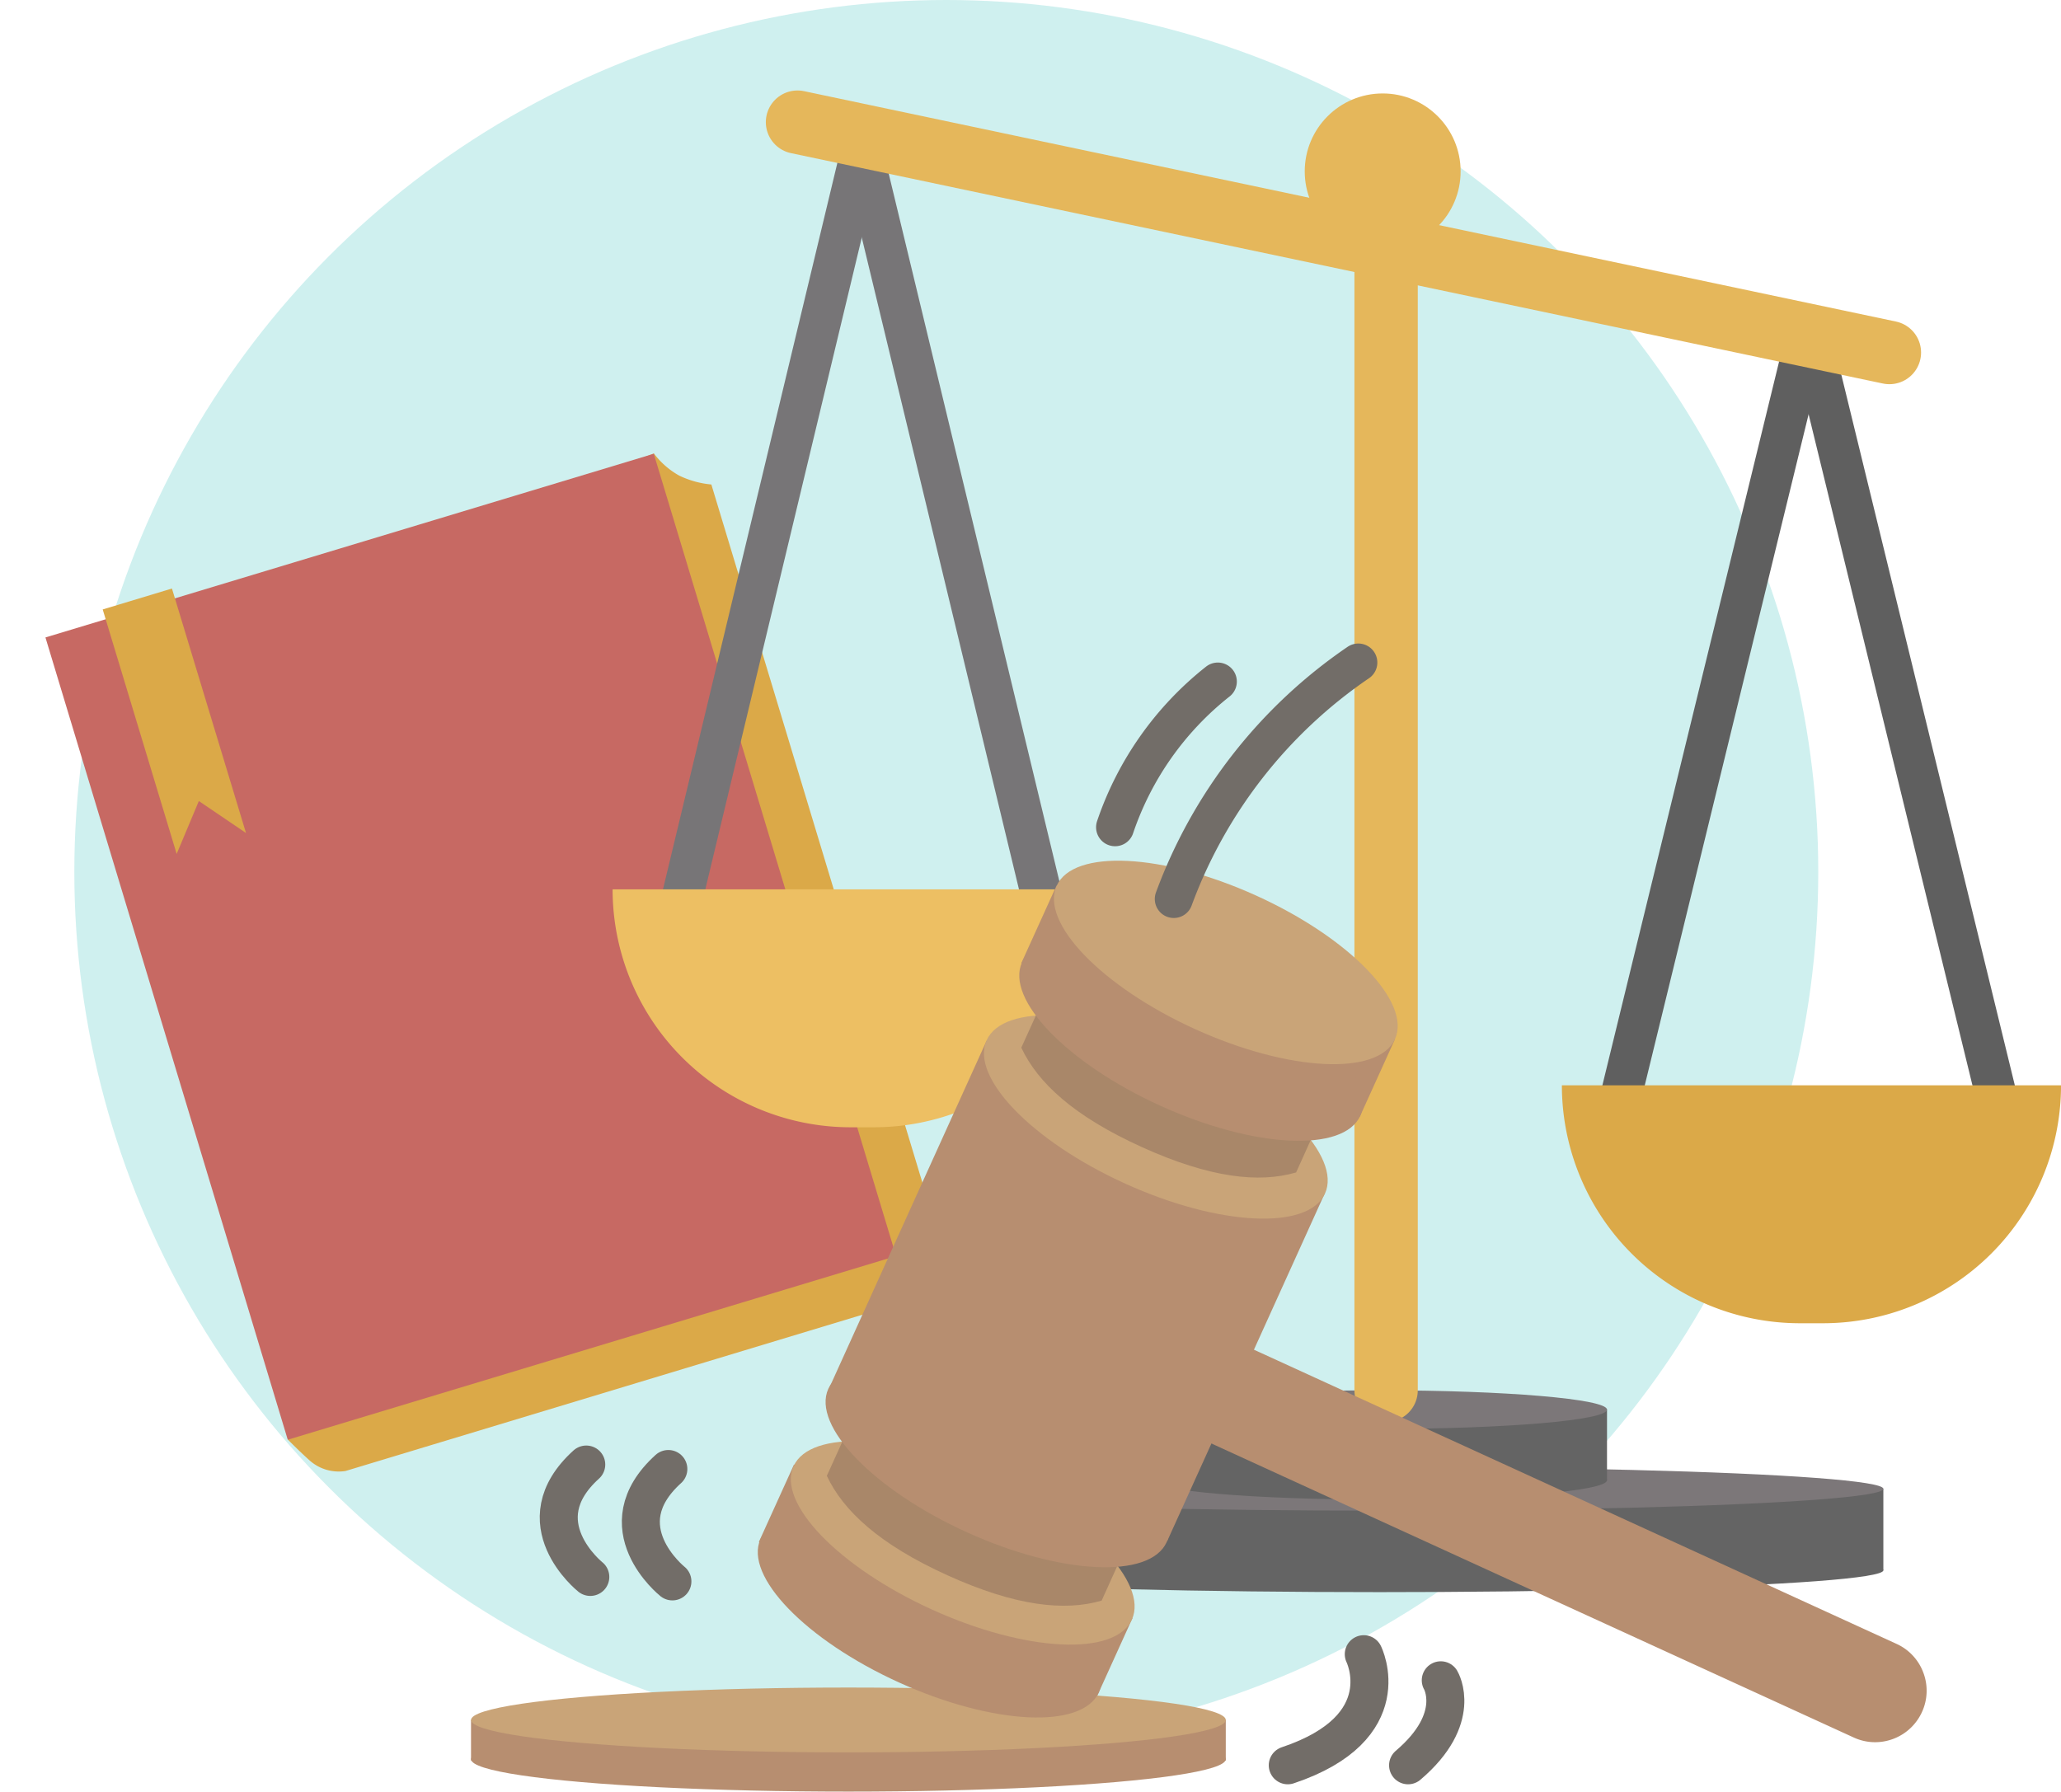 <svg xmlns="http://www.w3.org/2000/svg" width="65.073" height="56.589" viewBox="0 0 65.073 56.589">
  <g id="picture_pravo" data-name="picture pravo" transform="translate(-420.565 -2493)">
    <path id="Path_379" data-name="Path 379" d="M-236.811-209.3l.06-.107a.7.7,0,0,0-.046.053C-236.806-209.337-236.8-209.315-236.811-209.3Z" transform="translate(657.376 2731.458)" fill="none"/>
    <path id="Path_380" data-name="Path 380" d="M-228.135-224.881c-.008.015,0,.035-.012.051l.057-.1C-228.1-224.915-228.124-224.9-228.135-224.881Z" transform="translate(653.411 2738.564)" fill="none"/>
    <g id="Group_397" data-name="Group 397" transform="translate(422 2493)">
      <g id="Group_388" data-name="Group 388" transform="translate(0.912)">
        <circle id="Ellipse_122" data-name="Ellipse 122" cx="27.531" cy="27.531" r="27.531" fill="#cff0ef"/>
      </g>
      <g id="Group_389" data-name="Group 389" transform="translate(0 14.32)">
        <path id="Path_381" data-name="Path 381" d="M-201.759-209.536l-19.211,5.809a1.383,1.383,0,0,1-1.105-.309c-.315-.277-.706-.674-.706-.674l-5.852-24.358,17.4-6.791a2.542,2.542,0,0,0,.8.7,2.944,2.944,0,0,0,1.014.28Z" transform="translate(230.444 235.858)" fill="#dba948"/>
        <rect id="Rectangle_333" data-name="Rectangle 333" width="20.07" height="26.473" transform="matrix(0.957, -0.289, 0.289, 0.957, 0, 5.809)" fill="#c76963"/>
        <path id="Path_382" data-name="Path 382" d="M-224.112-220.277l-1.489-1.009-.7,1.67-2.335-7.72,2.186-.661Z" transform="translate(230.444 232.261)" fill="#dba948"/>
      </g>
      <g id="Group_392" data-name="Group 392" transform="translate(17.907 2.951)">
        <g id="Group_391" data-name="Group 391" transform="translate(0 0.906)">
          <rect id="Rectangle_334" data-name="Rectangle 334" width="31.804" height="2.573" transform="translate(40.122 45.73) rotate(-180)" fill="#646464"/>
          <g id="Group_390" data-name="Group 390">
            <line id="Line_49" data-name="Line 49" x2="6.036" y2="24.725" transform="translate(37.762 6.484)" fill="none" stroke="#5f5f5f" stroke-linecap="round" stroke-linejoin="round" stroke-width="1.3"/>
            <line id="Line_50" data-name="Line 50" x1="6.036" y2="24.725" transform="translate(31.726 6.484)" fill="none" stroke="#5f5f5f" stroke-linecap="round" stroke-linejoin="round" stroke-width="1.3"/>
            <line id="Line_51" data-name="Line 51" x2="6.064" y2="25.147" transform="translate(7.852 0.808)" fill="none" stroke="#777577" stroke-linecap="round" stroke-linejoin="round" stroke-width="1.3"/>
            <line id="Line_52" data-name="Line 52" x1="6.036" y2="25.147" transform="translate(1.844 0.808)" fill="none" stroke="#777577" stroke-linecap="round" stroke-linejoin="round" stroke-width="1.3"/>
            <path id="Rectangle_335" data-name="Rectangle 335" d="M7.514,0h.731A7.514,7.514,0,0,1,15.76,7.514v0a0,0,0,0,1,0,0H0a0,0,0,0,1,0,0v0A7.514,7.514,0,0,1,7.514,0Z" transform="translate(45.732 37.928) rotate(-180)" fill="#dba948"/>
            <path id="Rectangle_336" data-name="Rectangle 336" d="M7.514,0h.731A7.514,7.514,0,0,1,15.76,7.514v0a0,0,0,0,1,0,0H0a0,0,0,0,1,0,0v0A7.514,7.514,0,0,1,7.514,0Z" transform="translate(15.76 31.74) rotate(180)" fill="#edbf63"/>
            <line id="Line_53" data-name="Line 53" x2="34.475" y2="7.275" transform="translate(5.838)" fill="none" stroke="#e5b75b" stroke-linecap="round" stroke-linejoin="round" stroke-width="2"/>
          </g>
          <ellipse id="Ellipse_123" data-name="Ellipse 123" cx="15.902" cy="0.689" rx="15.902" ry="0.689" transform="translate(8.318 45.041)" fill="#646464"/>
          <ellipse id="Ellipse_124" data-name="Ellipse 124" cx="15.902" cy="0.689" rx="15.902" ry="0.689" transform="translate(8.318 42.468)" fill="#7c7779"/>
          <path id="Path_383" data-name="Path 383" d="M-167.533-180.188h14.354v2.23h-14.354Z" transform="translate(184.576 220.844)" fill="#646464"/>
          <ellipse id="Ellipse_125" data-name="Ellipse 125" cx="7.177" cy="0.61" rx="7.177" ry="0.61" transform="translate(17.043 40.046)" fill="#7c7779"/>
          <ellipse id="Ellipse_126" data-name="Ellipse 126" cx="7.177" cy="0.61" rx="7.177" ry="0.61" transform="translate(17.043 42.276)" fill="#646464"/>
          <line id="Line_54" data-name="Line 54" y1="39.102" transform="translate(24.422 0.944)" fill="none" stroke="#e5b75b" stroke-linecap="round" stroke-linejoin="round" stroke-width="2"/>
        </g>
        <circle id="Ellipse_127" data-name="Ellipse 127" cx="2.461" cy="2.461" r="2.461" transform="translate(21.853)" fill="#e5b75b"/>
      </g>
      <g id="Group_396" data-name="Group 396" transform="translate(13.437 20.921)">
        <g id="Group_393" data-name="Group 393" transform="translate(0 32.368)">
          <ellipse id="Ellipse_128" data-name="Ellipse 128" cx="11.915" cy="1.024" rx="11.915" ry="1.024" transform="translate(0 1.238)" fill="#b78e70"/>
          <rect id="Rectangle_337" data-name="Rectangle 337" width="23.83" height="1.281" transform="translate(0 1.024)" fill="#b78e70"/>
          <ellipse id="Ellipse_129" data-name="Ellipse 129" cx="11.915" cy="1.024" rx="11.915" ry="1.024" fill="#c9a478"/>
        </g>
        <path id="Path_384" data-name="Path 384" d="M-196.316-173.183s-2.154-1.717-.128-3.549" transform="translate(202.674 202.199)" fill="none" stroke="#726d68" stroke-linecap="round" stroke-linejoin="round" stroke-width="1.2"/>
        <path id="Path_385" data-name="Path 385" d="M-201.095-173.442s-2.154-1.717-.128-3.549" transform="translate(204.861 202.317)" fill="none" stroke="#726d68" stroke-linecap="round" stroke-linejoin="round" stroke-width="1.2"/>
        <path id="Path_386" data-name="Path 386" d="M-157.249-165.95s1.155,2.317-2.4,3.508" transform="translate(185.436 197.265)" fill="none" stroke="#726d68" stroke-linecap="round" stroke-linejoin="round" stroke-width="1.2"/>
        <path id="Path_387" data-name="Path 387" d="M-151.615-164.43s.715,1.2-1.032,2.684" transform="translate(182.233 196.569)" fill="none" stroke="#726d68" stroke-linecap="round" stroke-linejoin="round" stroke-width="1.2"/>
        <g id="Group_395" data-name="Group 395" transform="translate(8.182 4.939)">
          <path id="Path_388" data-name="Path 388" d="M-143.659-171.444a1.613,1.613,0,0,1-.67-.145l-20.605-9.433a.512.512,0,0,1-.253-.676l.921-2.03a.514.514,0,0,1,.287-.268.524.524,0,0,1,.179-.033.51.51,0,0,1,.213.047l20.6,9.432a1.613,1.613,0,0,1,.848.909,1.61,1.61,0,0,1-.042,1.243A1.628,1.628,0,0,1-143.659-171.444Z" transform="translate(179.811 200.599)" fill="#b78e70"/>
          <g id="Group_394" data-name="Group 394" transform="translate(0 0)">
            <rect id="Rectangle_338" data-name="Rectangle 338" width="2.688" height="11.736" transform="translate(0.906 22.832) rotate(-65.598)" fill="#b78e70"/>
            <ellipse id="Ellipse_130" data-name="Ellipse 130" cx="2.318" cy="5.863" rx="2.318" ry="5.863" transform="matrix(0.413, -0.911, 0.911, 0.413, 0, 24.852)" fill="#b78e70"/>
            <ellipse id="Ellipse_131" data-name="Ellipse 131" cx="2.318" cy="5.863" rx="2.318" ry="5.863" transform="matrix(0.413, -0.911, 0.911, 0.413, 1.044, 22.551)" fill="#c9a478"/>
            <rect id="Rectangle_339" data-name="Rectangle 339" width="12.034" height="11.716" transform="translate(3.128 17.967) rotate(-65.625)" fill="#b78e70"/>
            <rect id="Rectangle_340" data-name="Rectangle 340" width="2.688" height="11.736" transform="translate(9.191 4.557) rotate(-65.598)" fill="#b78e70"/>
            <ellipse id="Ellipse_132" data-name="Ellipse 132" cx="2.318" cy="5.863" rx="2.318" ry="5.863" transform="matrix(0.413, -0.911, 0.911, 0.413, 7.141, 9.099)" fill="#c9a478"/>
            <path id="Path_389" data-name="Path 389" d="M-165.588-201.436-174-205.25c-.312.014-.117.332-.359.4l-.8,1.763c.519,1.108,1.658,2.166,3.807,3.14s3.7,1.142,4.87.8l.8-1.772C-165.778-201.135-165.4-201.2-165.588-201.436Z" transform="translate(184.351 210.31)" fill="#a98769"/>
            <path id="Path_390" data-name="Path 390" d="M-176.919-176.509l-8.408-3.814c-.311.013-.117.332-.358.4l-.8,1.763c.519,1.108,1.659,2.166,3.807,3.141s3.7,1.141,4.87.8l.8-1.771C-177.109-176.209-176.731-176.274-176.919-176.509Z" transform="translate(189.537 198.903)" fill="#a98769"/>
            <ellipse id="Ellipse_133" data-name="Ellipse 133" cx="2.318" cy="5.863" rx="2.318" ry="5.863" transform="matrix(0.413, -0.911, 0.911, 0.413, 8.256, 6.642)" fill="#b78e70"/>
            <ellipse id="Ellipse_134" data-name="Ellipse 134" cx="2.318" cy="5.863" rx="2.318" ry="5.863" transform="matrix(0.413, -0.911, 0.911, 0.413, 9.351, 4.222)" fill="#c9a478"/>
            <ellipse id="Ellipse_135" data-name="Ellipse 135" cx="2.318" cy="5.863" rx="2.318" ry="5.863" transform="matrix(0.413, -0.911, 0.911, 0.413, 2.141, 20.108)" fill="#b78e70"/>
          </g>
        </g>
        <path id="Path_391" data-name="Path 391" d="M-166.286-216.22a15.516,15.516,0,0,1,5.826-7.467" transform="translate(188.475 223.687)" fill="none" stroke="#726d68" stroke-linecap="round" stroke-linejoin="round" stroke-width="1.2"/>
        <path id="Path_392" data-name="Path 392" d="M-169.7-217.975a9.906,9.906,0,0,1,3.244-4.6" transform="translate(190.035 223.176)" fill="none" stroke="#726d68" stroke-linecap="round" stroke-linejoin="round" stroke-width="1.2"/>
      </g>
    </g>
  </g>
</svg>
